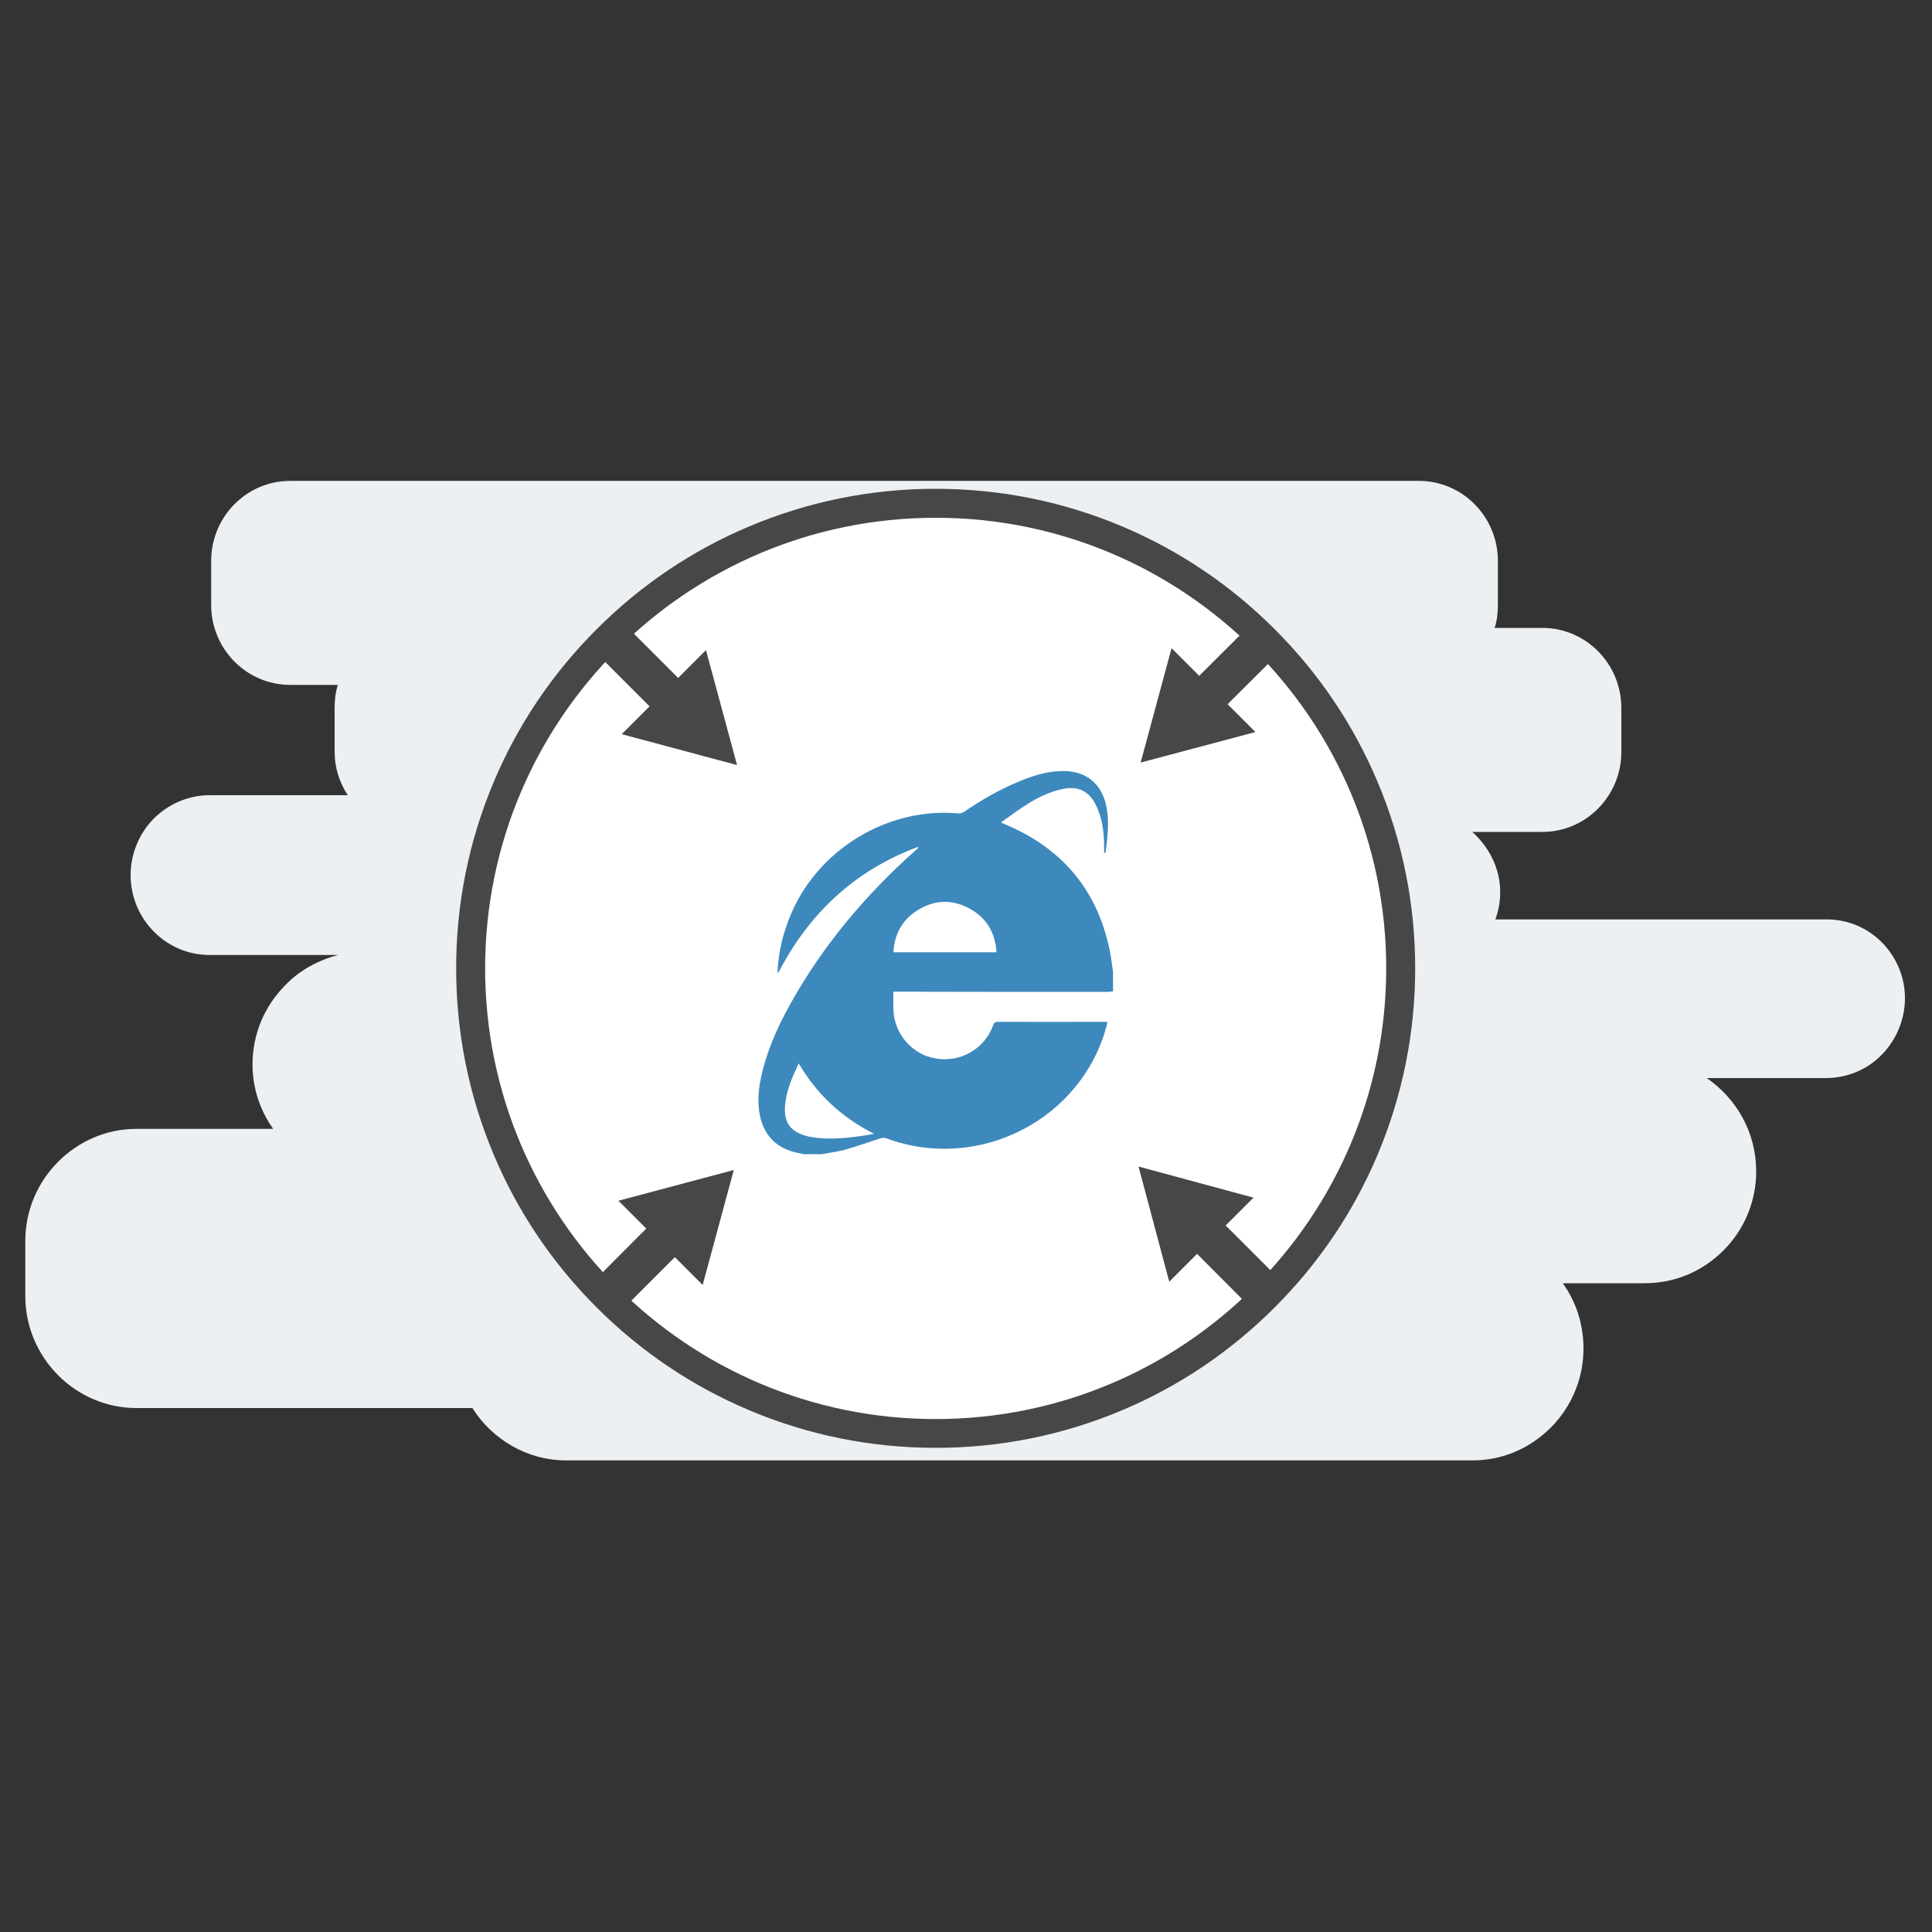 <?xml version="1.0" encoding="utf-8"?>
<!-- Generator: Adobe Illustrator 21.0.2, SVG Export Plug-In . SVG Version: 6.00 Build 0)  -->
<svg version="1.1" id="Layer_1" xmlns="http://www.w3.org/2000/svg" xmlns:xlink="http://www.w3.org/1999/xlink" x="0px" y="0px"
	 viewBox="0 0 1000 1000" enable-background="new 0 0 1000 1000" xml:space="preserve">
<rect x="0" y="0" width="1000" height="1000" fill="#333333" stroke="none"/>
<g>
	<g>
		<g>
			<path fill="#EDF0F2" d="M986,516.7c0,11.2-4.7,21.8-11.9,29.1c-7.2,7.6-17.9,12.2-28.9,12.2h-61.8c15.4,10.6,25.6,28.1,25.6,48.3
				c0,15.9-6.4,30.4-17,41c-10.7,10.6-24.7,16.9-40.9,16.9h-42.2c6.8,9.5,10.7,21.1,10.7,33.8c0,15.9-6.4,30.4-17,41
				c-10.7,10.6-24.7,16.9-40.4,16.9H293.1c-20.5,0-38.4-11-48.6-27.1H70.6c-31.6,0-57.5-26.2-57.5-57.9v-28.7
				c0-31.7,26-57.9,57.5-57.9h70.8c-6.8-9.5-10.7-21.1-10.7-33.4c0-15.9,6.4-30.4,17-41c7.2-7.6,17-12.9,27.3-15.6h-66.5
				c-22.6,0-40.9-18.6-40.9-41.4c0-11.2,4.7-21.8,11.9-29.1c7.6-7.6,17.9-12.2,28.9-12.2H180c-4.3-6.6-6.8-14.2-6.8-22.4v-22.8
				c0-4,0.4-8,1.7-11.9h-24.7c-22.6,0-40.9-18.6-40.9-41.4v-22.8c0-22.8,18.3-41.4,40.9-41.4h584.2c22.6,0,40.9,18.6,40.9,41.4v22.8
				c0,4-0.4,8-1.7,11.9h24.7c22.6,0,40.9,18.6,40.9,41.4v22.8c0,22.8-18.3,41.4-40.9,41.4H762c8.6,7.6,14.5,18.8,14.5,31.1
				c0,4.9-0.8,9.5-2.5,14.2h170.5C967.7,475.3,986,494.3,986,516.7z"/>
		</g>
	</g>
</g>
<g id="_x38_65664c3-9fef-4190-9f76-2885d6e2a273">
	<path fill="#FFFFFF" d="M484.3,742c-64.3,0-124.7-25-170.2-70.5c-45.5-45.5-70.5-105.9-70.5-170.2s25-124.7,70.5-170.2
		c45.5-45.5,105.9-70.5,170.2-70.5c64.3,0,124.7,25,170.2,70.5C700,376.5,725,436.9,725,501.2S700,626,654.5,671.5
		C609.1,716.9,548.6,742,484.3,742z"/>
	<path fill="#474747" d="M484.3,268c128.8,0,233.2,104.4,233.2,233.2S613.1,734.5,484.3,734.5S251.1,630,251.1,501.2
		S355.5,268,484.3,268 M484.3,253c-33.5,0-66,6.6-96.6,19.5c-29.6,12.5-56.1,30.4-78.9,53.2c-22.8,22.8-40.7,49.3-53.2,78.9
		c-12.9,30.6-19.5,63.1-19.5,96.6c0,33.5,6.6,66,19.5,96.6c12.5,29.6,30.4,56.1,53.2,78.9c22.8,22.8,49.3,40.7,78.9,53.2
		c30.6,12.9,63.1,19.5,96.6,19.5s66-6.6,96.6-19.5c29.6-12.5,56.1-30.4,78.9-53.2c22.8-22.8,40.7-49.3,53.2-78.9
		c12.9-30.6,19.5-63.1,19.5-96.6c0-33.5-6.6-66-19.5-96.6c-12.5-29.6-30.4-56.1-53.2-78.9c-22.8-22.8-49.3-40.7-78.9-53.2
		C550.3,259.6,517.8,253,484.3,253L484.3,253z"/>
	<polygon fill="#474747" points="363.7,665.1 349.3,650.7 322.5,677.5 307.7,662.8 334.5,635.9 320.1,621.5 379.8,605.6 	"/>
	<polygon fill="#474747" points="606.4,335.5 620.7,349.8 647.5,323.1 662.2,337.8 635.4,364.5 649.8,378.9 590.4,394.7 	"/>
	<polygon fill="#474747" points="648.8,619.9 634.4,634.3 661.2,661.1 646.4,675.9 619.6,649 605.2,663.4 589.3,603.8 	"/>
	<polygon fill="#474747" points="381.5,396 321.8,380 336.2,365.6 309.4,338.8 324.1,324 351,350.9 365.4,336.5 	"/>
</g>
<path fill="#3D89BD" d="M425.4,597.4h-9.7c-0.5-0.2-0.9-0.3-1.4-0.4c-11.6-1.9-18.8-8.7-21-19.8c-1.3-6.4-0.8-12.7,0.5-19
	c2.8-13.4,8.2-25.8,14.8-37.7c16.9-30.6,39-56.9,65-80.1c0.6-0.5,1.2-1.1,1.8-1.6l-0.4-0.4c-32.7,12.2-56.4,34.5-72.3,65.4
	c-0.1-0.5-0.2-1-0.2-1.5c0.5-10.2,3-20,7-29.4c14.4-33.6,50.2-55.1,86.3-51.9c1.1,0.1,2.2-0.2,3.2-0.8c8.8-6,17.9-11.3,27.7-15.4
	c7.8-3.3,15.7-5.9,24.3-5.7c11,0.2,18.6,6.2,21.3,16.8c1.4,5.6,1.4,11.3,0.9,16.9c-0.2,2.9-0.7,5.8-1,8.7h-0.7c0-1.2,0-2.5,0-3.7
	c-0.1-7.4-1-14.7-4.4-21.4c-3.5-6.9-9.1-9.6-16.7-8.1c-12.5,2.5-22.1,10.1-32.3,17.4l2,0.9c30.8,12.9,49.2,35.7,54.9,68.7
	c0.4,2.6,0.7,5.2,1.1,7.7v10.1c-0.9,0.1-1.8,0.2-2.7,0.3c-36,0-72.1,0-108.1-0.1h-2.9c0,3.1-0.1,6,0,8.9
	c0.3,12.8,9.6,23.7,22.1,25.7c12.7,2.1,25.1-5,29.5-17.1c0.5-1.5,1.1-1.9,2.7-1.9c18.1,0.1,36.2,0,54.3,0h2.2
	c-0.2,0.9-0.3,1.4-0.4,2c-12.9,48.6-66.2,75.9-113.7,58.4c-1.3-0.5-2.4-0.4-3.7,0c-6.4,2.1-12.7,4.3-19.1,6.1
	C432.7,596.2,429,596.7,425.4,597.4z M515.8,492.8c-0.7-9.8-4.9-17.3-13.2-22.1c-9.3-5.4-18.8-5.2-27.9,0.6
	c-7.8,4.9-11.7,12.2-12.3,21.6h53.4V492.8z M413.4,550.4c-3.4,7.3-6.6,14.4-7.1,22.4c-0.5,8.4,3,13,11.2,15.2
	c0.7,0.2,1.5,0.4,2.3,0.5c7.9,1.4,15.8,0.8,23.7-0.2c3-0.4,6-0.9,9-1.4C435.9,578.5,422.9,566.6,413.4,550.4z M475.7,438.3l-0.1-0.1
	l-0.1,0.1l0.1,0.1C475.6,438.4,475.6,438.3,475.7,438.3z"/>
</svg>
